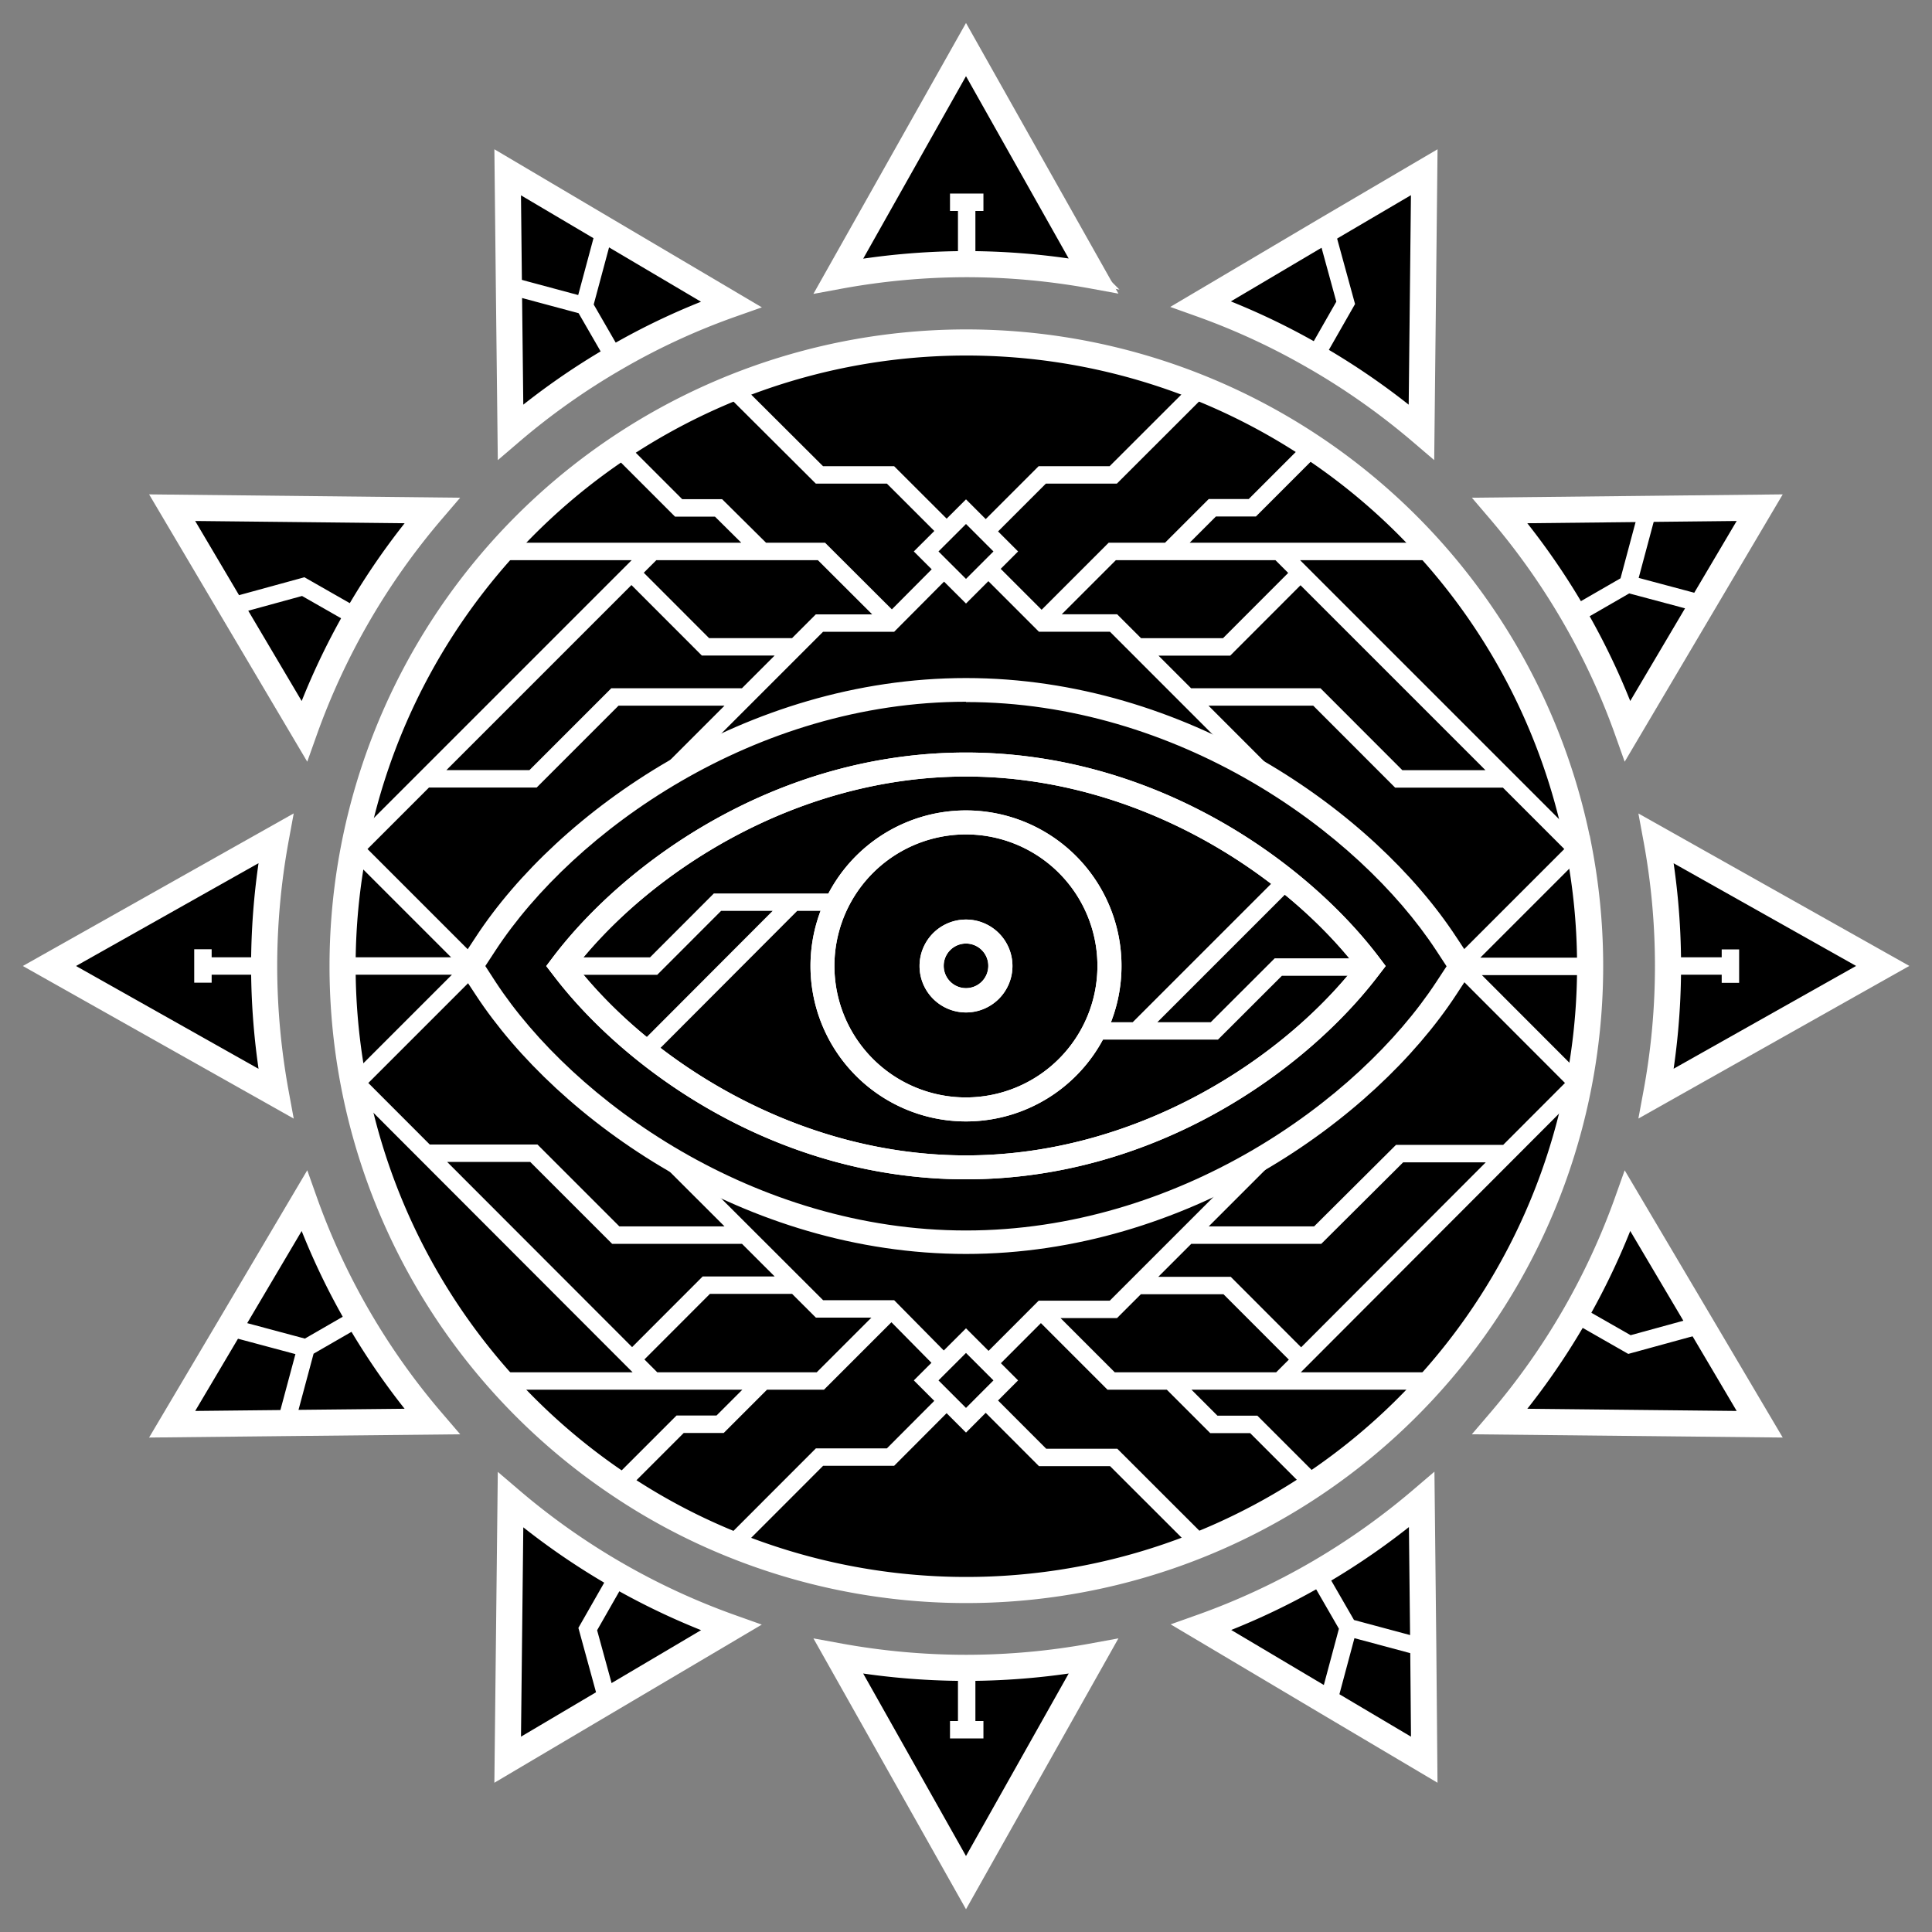 <svg id="Warstwa_1" data-name="Warstwa 1" xmlns="http://www.w3.org/2000/svg" viewBox="0 0 256 256"><rect x="0" y="0" width="256" height="256" fill="#808080" stroke="none"/><defs><style>.cls-1,.cls-2{stroke:#fff;}.cls-1{stroke-width:3.46px;}.cls-2{fill:none;stroke-width:2.31px;}</style></defs><path class="cls-1" d="M57.25,188.36l-19.36.2-15.08.16,7.6-12.83,9.91-16.76a92.33,92.33,0,0,0,16.93,29.23Z"/><path class="cls-1" d="M96.88,215.66l-16.41,9.7-13.2,7.81.38-34.42a93,93,0,0,0,29.23,16.91Z"/><path class="cls-1" d="M144.88,219.46l-16.88,30-16.9-30A94.18,94.18,0,0,0,128,221h.09A93.7,93.7,0,0,0,144.88,219.46Z"/><path class="cls-1" d="M188.72,233.17,176,225.63l-16.83-10a92.37,92.37,0,0,0,15.42-7.14,93.59,93.59,0,0,0,13.79-9.77l.21,19.53Z"/><path class="cls-1" d="M219.47,144.89a92.8,92.8,0,0,0,0-33.78l30,16.88Z"/><path class="cls-1" d="M233.17,67.27l-7.56,12.79-9.94,16.81a92.25,92.25,0,0,0-7.12-15.38,93.58,93.58,0,0,0-9.8-13.85l19.58-.21Z"/><path class="cls-1" d="M188.72,22.82l-.37,34.43a93.78,93.78,0,0,0-13.76-9.76l-.37-.21a91.52,91.52,0,0,0-15.1-7l16.56-9.8Z"/><path class="cls-1" d="M144.88,36.54A93.7,93.7,0,0,0,128.09,35H128a94.18,94.18,0,0,0-16.9,1.57l16.9-30Z"/><path class="cls-1" d="M96.88,40.33a90.44,90.44,0,0,0-15.42,7.14,92.57,92.57,0,0,0-13.81,9.78l-.22-19.42-.16-15,12.87,7.61Z"/><path class="cls-1" d="M57.25,67.64A92.81,92.81,0,0,0,40.32,96.87L30.55,80.36,22.81,67.27Z"/><path class="cls-1" d="M35,128a94.09,94.09,0,0,0,1.55,16.9L6.55,128l30-16.9A94,94,0,0,0,35,128Z"/><path class="cls-1" d="M209.21,112.44a82.65,82.65,0,1,0-127.1,84.3A81.13,81.13,0,0,0,97,204.64a82.67,82.67,0,0,0,112.22-92.2Z"/><path class="cls-1" d="M97,51.36l0,0m62.17,0-.05.06m30.69,21.69h0M82,59.35l0,0m77.21,145.37-.06-.06m-62.09,0,0,0m77.19-8-.07-.07m-92.55-149-.07-.12m-14-9.64-.16,0m108.41-7.25-.11-.46M81.94,208.75l0,0m-1.3,17.11-.15-.54M47.64,174.51l-.16.09M218.38,67.27l0,.16m7.61,12.72-.33-.09M47.29,81.79h0M30.55,80.36l-.41.11"/><path class="cls-1" d="M233.17,188.72l-34.42-.36a92.91,92.91,0,0,0,16.92-29.23l9.73,16.44Z"/><path class="cls-2" d="M67.27,233.17l29.6-17.51a92.34,92.34,0,0,1-29.22-16.91ZM22.82,188.72l34.43-.36a93,93,0,0,1-16.92-29.23Zm175.93-.36,34.42.36-17.5-29.6A93,93,0,0,1,198.75,188.36Zm-39.62,27.3,29.59,17.51-.36-34.42A92.5,92.5,0,0,1,159.13,215.66ZM35,128a93.08,93.08,0,0,1,1.57-16.89L6.56,128l30,16.89A93.08,93.08,0,0,1,35,128Zm76.14,91.46,16.89,30,16.88-30a92.16,92.16,0,0,1-33.77,0ZM233.17,67.27l-34.42.37a93,93,0,0,1,16.92,29.23ZM249.44,128l-30-16.89a92.8,92.8,0,0,1,0,33.78ZM57.25,67.64l-34.43-.37,17.51,29.6A93,93,0,0,1,57.25,67.64ZM96.87,40.33,67.27,22.82l.38,34.43A92.56,92.56,0,0,1,96.87,40.33Zm48-3.79L128,6.55l-16.89,30a91.58,91.58,0,0,1,33.77,0Zm43.84-13.72-29.6,17.51a92.66,92.66,0,0,1,29.24,16.92ZM128,45.31A82.69,82.69,0,1,0,210.69,128,82.78,82.78,0,0,0,128,45.31Z"/><path class="cls-2" d="M128,91C99.26,91,74.67,108.5,64,124.8l-1.79,2.72-.31.48.31.47L64,131.19C74.67,147.49,99.26,165,128,165s53.33-17.54,64-33.84l1.78-2.72.32-.47-.32-.48L192,124.8C181.32,108.5,156.74,91,128,91m0,.87c28.41,0,52.72,17.34,63.28,33.45l1.78,2.72-1.78,2.71c-10.56,16.11-34.86,33.45-63.28,33.45s-52.73-17.34-63.29-33.45L62.93,128l1.78-2.72C75.28,109.17,99.59,91.83,128,91.83"/><path class="cls-2" d="M128,146.57A18.58,18.58,0,1,1,146.57,128,18.59,18.59,0,0,1,128,146.57m0-45.7c-24.76,0-44.44,14.33-53.77,26.6l-.4.53.4.52c9.32,12.27,29,26.59,53.77,26.59s44.44-14.32,53.76-26.59l.4-.52-.4-.53c-9.32-12.27-29-26.6-53.76-26.6m0,46.57A19.45,19.45,0,1,0,108.55,128,19.45,19.45,0,0,0,128,147.44m0-45.7c23.14,0,43.1,13.14,53.07,26.26-10,13.11-29.93,26.25-53.07,26.25S84.89,141.11,74.92,128c10-13.12,29.94-26.26,53.08-26.26"/><path class="cls-2" d="M128,123a5,5,0,1,0,5,5,5,5,0,0,0-5-5m0,.87a4.11,4.11,0,1,1-4.11,4.11,4.11,4.11,0,0,1,4.11-4.11"/><path class="cls-2" d="M128,146.57A18.58,18.58,0,1,1,146.57,128,18.59,18.59,0,0,1,128,146.57m0-45.7c-24.76,0-44.44,14.33-53.77,26.6l-.4.53.4.52c9.32,12.27,29,26.59,53.77,26.59s44.44-14.32,53.76-26.59l.4-.52-.4-.53c-9.32-12.27-29-26.6-53.76-26.6m0,46.57A19.45,19.45,0,1,0,108.55,128,19.45,19.45,0,0,0,128,147.44m0-45.7c23.14,0,43.1,13.14,53.07,26.26-10,13.11-29.93,26.25-53.07,26.25S84.89,141.11,74.92,128c10-13.12,29.94-26.26,53.08-26.26"/><path class="cls-2" d="M128,123a5,5,0,1,0,5,5,5,5,0,0,0-5-5m0,.87a4.11,4.11,0,1,1-4.11,4.11,4.11,4.11,0,0,1,4.11-4.11"/><path class="cls-2" d="M208.8,174.1l7.11,4.06,10-2.74M47.29,81.79l-7.11-4.06-10,2.74m185.53-3.08L226,80.14m-17.37,1.34,7.09-4.09,2.71-10.12M40.56,178.61l-10.15-2.72m17.24-1.37-7.09,4.09-2.67,9.95m44.05,20.19-4.06,7.11,2.74,10M174.25,47.24l4.06-7.11-2.74-10m3.08,185.53-2.68,10m-1.41-17.1,4.09,7.09,9.91,2.66M77.43,40.51l2.71-10.08M81.52,47.6l-4.09-7.09L67.27,37.78m83.29,98.83L170.17,117m-65,2.53L85.6,139.14m95.47-11H169.38l-8.47,8.46h-16m-70-8.59h11.7l8.46-8.47h15.81M130.31,229.2h-4.43m2.21-8.19v8.19M125.88,26.8h4.43M128.09,35V26.8m101.2,99v4.43M221.11,128h8.18m-202.4,2.21v-4.43M35.08,128H26.89m78.62,42.29H93.59l-9.81,9.82m-27.3-27.3H70.74l10.85,10.85H98.87M62.8,127.87,47.17,143.5,86.62,183m64-12.66H162.6l9.81,9.82m27.3-27.3H185.45L174.6,163.66H157.31m36.08-35.79L209,143.5,169.57,183M45.4,128H63m38.14,55-5.72,5.72h-5.3l-8,8m73-13.7,5.72,5.72h5.29l8,8m15.46-13.75H147.23l-9.13-9.13m-71.78,9.13H108.7l9.13-9.13m12.84,7.09,7.44-7.45h9.42l20-20m-42.11,27.46L118,173.44h-9.41L87.93,152.81m37.5,32.81L118,193.07h-9.41L97,204.67m33.71-19,7.44,7.45h9.42l11.61,11.6m-8.58-119h11.93l9.81-9.82m27.3,27.31H185.34L174.49,92.35H157.2m36.08,35.78,15.63-15.63L169.46,73.05M105.41,85.71H93.48l-9.81-9.82M56.37,103.2H70.63L81.48,92.35H98.77M62.69,128.13,47.06,112.5,86.51,73.05m124.17,55H193.06M154.92,73l5.72-5.72h5.3l8-8m-73,13.7L95.21,67.3H89.92l-8-8M66.47,73.07h42.38L118,82.2m71.78-9.13H147.38l-9.13,9.13m-12.84-7.09L118,82.56h-9.42l-20,20m42.11-27.46,7.45,7.45h9.41l20.63,20.64M130.65,70.38l7.45-7.45h9.41l11.61-11.6m-33.71,19L118,62.93h-9.42L96.94,51.33M128,188.19l5.27-5.28L128,177.64l-5.28,5.27Zm0-109.85,5.27-5.27L128,67.8l-5.28,5.27ZM62.93,128H45.31"/></svg>